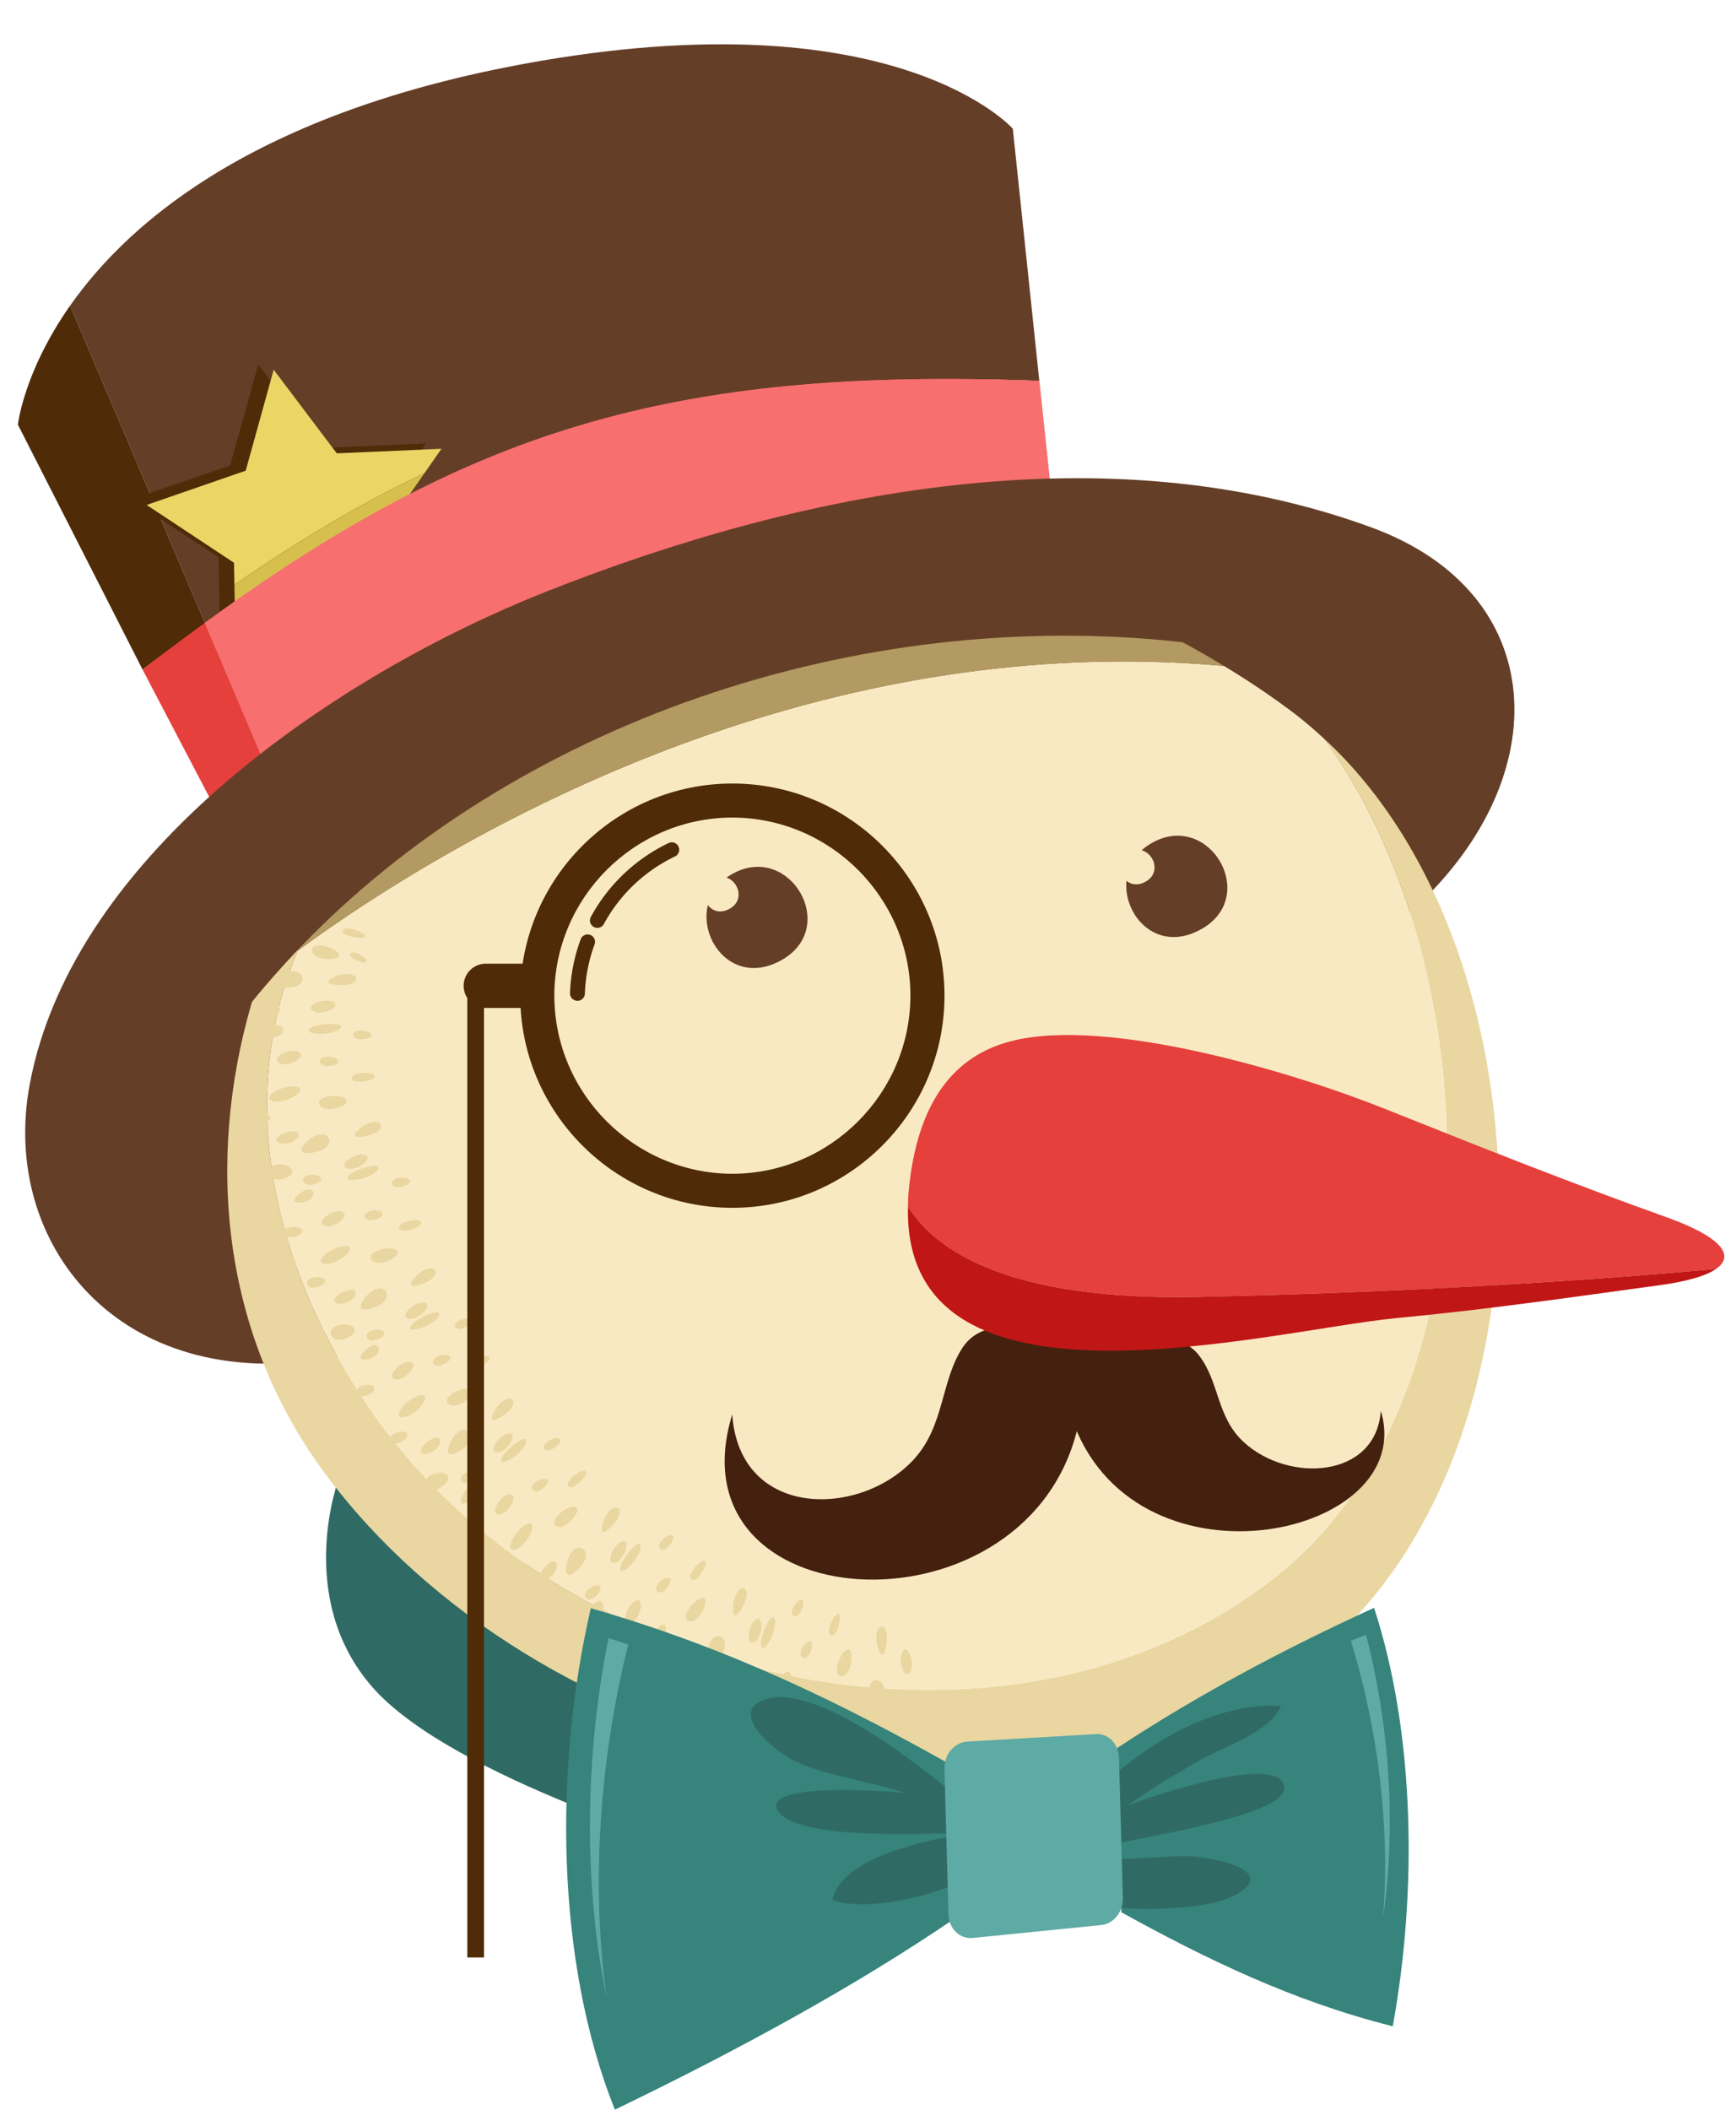 <svg xmlns="http://www.w3.org/2000/svg" viewBox="-12.49 -30.88 1210.59 1470.88"><title>Depositphotos_31178889_01</title><g data-name="Layer 2"><g data-name="Layer 1"><path d="M224.1 998.93s-32.09 83.92 23.44 146.86 232 114.77 232 114.77L491 1123.12z" fill="#2f6b64"/><path d="M0 265.22l86.92 170.71q22-16.54 43.74-31.84L36.38 182.22C3.9 228.55 0 265.22 0 265.22z" fill="#4f2b08"/><path d="M712.27 234.66l-18.48-175.8s-79-89.74-327.41-47.6c-196 33.21-287.5 110.35-330 171l94.27 221.87C296 287.49 452.86 224.71 712.27 234.66z" fill="#653e27"/><path fill="#4f2b08" d="M268.31 406.6l-69.89-21.32-57.17 45.48-1.32-73.04-60.94-40.33 69.07-23.83 19.52-70.4 44.01 58.32 72.99-3.2-41.85 59.88 25.58 68.44z"/><path d="M295.36 282l-73 3.2-44-58.32-19.51 70.41-69.08 23.88 60.93 40.32.27 15.35c45.4-31.31 88.72-57.13 132.61-77.93z" fill="#ead665"/><path d="M701.61 230.28c-178.08-6.9-300.14 12.77-418 68.63l-30.08 43 25.58 68.42L209.19 389 152 434.53l-1-57.69c-10.33 7.16-20.74 14.47-31.3 22.16l49.55 116.61c188.58-169.06 549.93-119.28 549.93-119.28z" fill="none"/><path d="M209.19 389l69.89 21.32-25.58-68.38 30.08-43c-43.89 20.8-87.21 46.62-132.61 77.93l1.03 57.66z" fill="#d6bf4d"/><path d="M729.81 400.71l-17.54-166.05c-259.41-10-399.95 36.26-581.93 168.72L179.89 520c188.58-169.08 549.92-119.29 549.92-119.29z" fill="#f76f6f"/><path d="M729.81 400.71l-17.54-166.05c-259.41-10-399.95 36.26-581.93 168.72L179.89 520c188.58-169.08 549.92-119.29 549.92-119.29z" fill="#f76f6f"/><path d="M86.92 435.93L148 552.64A333.55 333.55 0 0 1 179.89 520l-49.55-116.62a1938.648 1938.648 0 0 0-43.42 32.55z" fill="#e5403c"/><path d="M943.72 336.79C759 269.28 547.34 310.73 368 381.78 224.53 438.62 38.64 562.74 8.23 725.14-12.49 835.92 70.27 941 216.69 916.23l301.23-49.67C685.67 808.27 844.64 723 975.25 601.09c97.95-91.43 93.31-218.62-31.53-264.3z" fill="#653e27"/><path d="M910.86 484.16c118 162.32 120.74 461.76-33 583.79-186.55 147.91-499.86 77.92-632.53-116.66-73.27-107.44-91.09-223.62-49.86-320.2-11.2 11.75-22 23.87-32.15 36.46-.09.48-.38.89-.51 1.44-31.86 110.26-20.44 230.53 51.19 327.24 146 197.23 474.92 284.67 680.22 134.74 183.56-134.15 180.37-496.34 16.64-646.81z" fill="#ead6a0"/><path d="M910.86 484.16c-7-6.42-14.12-12.62-21.64-18.29a577.47 577.47 0 0 0-48.14-32.42c-301.35-27.2-551.8 129.45-645.92 198.49-40.78 96.42-22.9 212.23 50.17 319.36C378 1145.87 691.31 1215.86 877.82 1068c153.78-122.08 151-421.51 33.04-583.84z" fill="#f9e9c2"/><path d="M841.08 433.45c-9.5-5.75-19.1-11.34-28.91-16.58-227.57-25.38-466.62 56.88-616.71 214.22-.11.28-.2.56-.31.84 94.13-69.03 344.58-225.68 645.93-198.48z" fill="#b29a62"/><path d="M533.23 638.11c39.19-22.91 5.29-80.89-33.94-60.29-40.82 21.4-10.04 85.95 33.94 60.29z" fill="#653e27"/><path d="M826 616.5c39.2-22.91 5.26-81-34-60.36-40.81 21.44-10 86.03 34 60.36z" fill="#653e27"/><path d="M224 635.5c.26-5.65-21-11.56-18.65-2.91 1.72 6.33 18.49 6.51 18.65 2.91z" fill="#ead6a0"/><path d="M187.38 657.72c17.55.57 13.07-17.91-4.38-8.87-5.94 3.27-9 8.37 4.38 8.87z" fill="#ead6a0"/><path d="M225.37 655.93c16.61.26 12.45-12.11-4.09-6-5.63 2.25-8.54 5.74 4.09 6z" fill="#ead6a0"/><path d="M204.6 672.83c4.73 6.41 23.57-2.25 14.16-5.48-5.92-2.13-16.57 2.09-14.16 5.48z" fill="#ead6a0"/><path d="M182.94 673.39c.79-4.73-13.53-7.64-12.55-1.18.61 4.79 12.08 4.17 12.55 1.18z" fill="#ead6a0"/><path d="M242.82 639.91c2.06-2.21-9.53-9.74-11.15-5.69-.9 3.33 9.98 7.34 11.15 5.69z" fill="#ead6a0"/><path d="M241.81 622.31c2.06-2.84-15-8.94-15.28-4-.34 3.69 13.97 5.87 15.28 4z" fill="#ead6a0"/><path d="M207.91 689.78c15.29 1.36 26.5-8.2 7-6.67-11.12.75-17.34 5.49-7 6.67z" fill="#ead6a0"/><path d="M176.13 736.08c8.82 5.06 29.94-8.83 16.38-9.51-8.51-.62-20.94 6.67-16.38 9.51z" fill="#ead6a0"/><path d="M229.31 736.77c-1.59-5.93-23.5-4.26-18.58 3.2 3.54 5.48 19.57.56 18.58-3.2z" fill="#ead6a0"/><path d="M191.29 785.24c-2.14-6.95-21.18-5.33-16 3.31 3.82 6.35 17.32 1.08 16-3.31z" fill="#ead6a0"/><path d="M207.93 772.31c17.12-3.93 7.9-20.75-6.51-7.23-4.89 4.7-6.54 10.17 6.51 7.23z" fill="#ead6a0"/><path d="M244.18 760.83c16.14-3.93 8.55-15.95-5.61-5-4.81 3.77-6.68 7.95 5.61 5z" fill="#ead6a0"/><path d="M184.27 766.33c11 1.45 17.29-10.85 3.93-8-7.69 1.67-11.41 7.04-3.93 8z" fill="#ead6a0"/><path d="M228.25 782.82c6.1 5.3 22.46-7.54 12.49-8.73-6.24-.74-15.64 5.97-12.49 8.73z" fill="#ead6a0"/><path d="M180.93 709.11c5.17 6.54 23.31-4.23 13.71-7-6.04-1.84-16.37 3.56-13.71 7z" fill="#ead6a0"/><path d="M211.55 791.27c-.29-4.74-14.82-4.13-12.49 1.74 1.68 4.37 12.69 1.26 12.49-1.74z" fill="#ead6a0"/><path d="M246.5 691.26c.6-4.12-13.8-5.6-12.57-.12.87 4.08 12.21 2.74 12.57.12z" fill="#ead6a0"/><path d="M176 748.8c0-4.93-14.59-5.62-12.63.68 1.44 4.68 12.63 2.43 12.63-.68z" fill="#ead6a0"/><path d="M248.76 719.91c.73-4.14-17.34-3.75-15.78 1.5 1.1 3.94 15.33 1.13 15.78-1.5z" fill="#ead6a0"/><path d="M223.33 709.59c.31-4.45-13.87-5.64-12.61.2 1.11 4.31 12.42 2.61 12.61-.2z" fill="#ead6a0"/><path d="M176.95 692.24c11.57.27 10.67-12.94-2.14-6.33-4.45 2.33-6.81 6.09 2.14 6.33z" fill="#ead6a0"/><path d="M235.49 791.67c15.34-1.75 24-13.91 5.33-8.15-10.72 3.23-15.73 9.2-5.33 8.15z" fill="#ead6a0"/><path d="M212.4 849.93c9.55 3.4 28-13.69 14.53-12-8.48.85-19.49 10.07-14.53 12z" fill="#ead6a0"/><path d="M264.93 841.9c-2.54-5.69-23.86-.46-17.84 6.12 4.38 4.85 19.42-2.52 17.84-6.12z" fill="#ead6a0"/><path d="M234.67 895.59c-3.13-6.51-21.66-2.06-15.31 5.61 4.74 5.64 17.35-1.52 15.31-5.61z" fill="#ead6a0"/><path d="M249.25 880.39c16.35-6.41 4.79-21.72-7.47-6.17-4.12 5.37-5.01 11 7.47 6.17z" fill="#ead6a0"/><path d="M283.41 863.69c15.38-6.26 6.08-17.21-6.29-4.19-4.19 4.5-5.42 8.91 6.29 4.19z" fill="#ead6a0"/><path d="M225 878c11.14-.26 15.45-13.33 2.67-8.43-7.3 2.87-10.16 8.68-2.67 8.43z" fill="#ead6a0"/><path d="M270.91 887.81c6.75 4.39 21.13-10.72 11.14-10.47-6.27.16-14.61 8.16-11.14 10.47z" fill="#ead6a0"/><path d="M212.54 823c6.34 5.32 22.11-8.5 12.1-9.44-6.28-.56-15.35 6.69-12.1 9.44z" fill="#ead6a0"/><path d="M255.59 898.61c-.94-4.68-15.2-2-12.07 3.52 2.24 4.09 12.69-.58 12.07-3.52z" fill="#ead6a0"/><path d="M273.38 792.82c-.32-4.42-14.74-3.09-12.36 2.27 1.69 3.96 12.58.49 12.36-2.27z" fill="#ead6a0"/><path d="M198.44 827.43c-.48-4.87-15-3.79-12.42 2.16 1.86 4.41 12.74.92 12.42-2.16z" fill="#ead6a0"/><path d="M214.25 862.29c-.75-4.81-15.2-3-12.33 2.74 2.08 4.29 12.79.29 12.33-2.74z" fill="#ead6a0"/><path d="M281.29 821.82c-.08-4.35-17.84-.93-15.32 4.09 1.79 3.75 15.38-1.33 15.32-4.09z" fill="#ead6a0"/><path d="M254.29 815.69c-.38-4.58-14.74-3.11-12.3 2.42 1.72 4.13 12.61.44 12.3-2.42z" fill="#ead6a0"/><path d="M199.22 807.21c11.4-2.19 7.65-14.56-3.43-5.47-3.79 3.17-5.39 7.13 3.43 5.47z" fill="#ead6a0"/><path d="M279.34 895.51c14.92-4.07 21.62-17.1 4.08-8.82-10.11 4.73-14.33 11.45-4.08 8.82z" fill="#ead6a0"/><path d="M267.05 957.15c10.05 1.58 24.77-19 11.88-14.77-8.16 2.44-17.15 13.73-11.88 14.77z" fill="#ead6a0"/><path d="M316.89 938.6c-3.65-4.86-23.51 4.63-16.17 9.74 5.35 3.78 18.45-6.65 16.17-9.74z" fill="#ead6a0"/><path d="M299.65 997.68c-4.7-5.63-21.85 3-13.55 9.08 6.04 4.53 16.49-5.51 13.55-9.08z" fill="#ead6a0"/><path d="M310.09 979.46c14.23-9.94-.35-22.23-8.84-4.25-2.81 6.2-2.16 11.84 8.84 4.25z" fill="#ead6a0"/><path d="M339.41 955.24c13.39-9.64 2.08-17.76-7.13-2.43-3.04 5.26-3.17 9.79 7.13 2.43z" fill="#ead6a0"/><path d="M285.85 982.6c10.75-2.66 12.14-16.58.69-9-6.54 4.4-7.94 10.79-.69 9z" fill="#ead6a0"/><path d="M332.87 981.5c7.49 2.65 17.86-15.56 8.34-12.87-6 1.67-12.21 11.45-8.34 12.87z" fill="#ead6a0"/><path d="M261.8 930.19c7.08 4.31 20.29-12.25 10.34-11.49-6.26.44-14.03 9.18-10.34 11.49z" fill="#ead6a0"/><path d="M320.62 995.77c-2-4.38-15.17 1.63-10.84 6.33 3.22 3.51 12.12-3.58 10.84-6.33z" fill="#ead6a0"/><path d="M316.86 890.22c-.84-4.07-14.79-.36-11.76 4.33 2.17 3.51 12.3-1.76 11.76-4.33z" fill="#ead6a0"/><path d="M248.67 937c-1.32-4.91-15.52-1.67-11.9 4.13 2.66 4.27 12.74-1.13 11.9-4.13z" fill="#ead6a0"/><path d="M271.6 969.17c-1.84-4.62-15.76 0-11.54 5.19 3.09 3.89 12.72-2.28 11.54-5.19z" fill="#ead6a0"/><path d="M329 916c-.77-4.1-17.48 2.76-14.16 7.08 2.44 3.21 14.68-4.52 14.16-7.08z" fill="#ead6a0"/><path d="M301.68 915.51c-1.26-4.25-15.25-.18-11.7 4.67 2.56 3.63 12.51-1.98 11.7-4.67z" fill="#ead6a0"/><path d="M245.89 916.22c10.85-3.87 5.13-15.56-4.42-5-3.41 3.78-4.07 7.97 4.42 5z" fill="#ead6a0"/><path d="M342.92 986.83c13.48-7.67 16.68-21.94 1.7-9.45-8.67 7.12-10.91 14.48-1.7 9.45z" fill="#ead6a0"/><path d="M345.34 1049.63c10.12-.77 19.82-24.11 8.24-17.08-7.38 4.27-13.58 17.3-8.24 17.08z" fill="#ead6a0"/><path d="M389.71 1020.36c-4.66-3.94-21.89 9.75-13.58 13.1 6.05 2.48 16.51-10.59 13.58-13.1z" fill="#ead6a0"/><path d="M385.94 1081.81c-5.83-4.44-20.7 7.71-11.23 11.84 6.91 3.07 14.91-9.03 11.23-11.84z" fill="#ead6a0"/><path d="M392.1 1061.76c11.69-12.8-5.14-21.69-9.5-2.27-1.48 6.8.47 12.07 9.5 2.27z" fill="#ead6a0"/><path d="M415.38 1031.7c10.91-12.28-1.79-17.89-7.43-.85-1.95 5.91-.95 10.25 7.43.85z" fill="#ead6a0"/><path d="M369.21 1070.11c9.9-5 8.17-18.81-1.3-8.86-5.44 5.69-5.38 12.22 1.3 8.86z" fill="#ead6a0"/><path d="M414.82 1058.69c7.89.92 14-19.1 5.3-14.37-5.48 2.95-9.39 13.85-5.3 14.37z" fill="#ead6a0"/><path d="M334.13 1024.79c8 2.34 16.8-16.61 7.37-13.58-5.95 1.91-11.44 12.25-7.37 13.58z" fill="#ead6a0"/><path d="M406 1075.29c-2.92-3.81-14.46 5-9.18 8.57 3.89 2.72 11.05-6.17 9.18-8.57z" fill="#ead6a0"/><path d="M378.09 972.82c-1.86-3.87-14.52 3-10.39 7 3 2.95 11.59-4.56 10.39-7z" fill="#ead6a0"/><path d="M323 1034.46c-2.39-4.4-15.32 2.21-10.53 6.86 3.47 3.48 12.03-4.08 10.53-6.86z" fill="#ead6a0"/><path d="M352.38 1060.26c-2.8-4.07-15.33 3.55-10.09 7.66 3.86 3.08 11.87-5.1 10.09-7.66z" fill="#ead6a0"/><path d="M396.38 995.49c-1.73-3.87-16.47 6.58-12.21 10.08 3.11 2.65 13.31-7.64 12.21-10.08z" fill="#ead6a0"/><path d="M369.54 1001.16c-2.24-3.89-14.86 3.32-10.3 7.24 3.32 2.97 11.76-4.79 10.3-7.24z" fill="#ead6a0"/><path d="M315.59 1015.2c9.68-6.46 1.14-16.3-5.44-3.69-2.27 4.41-2.05 8.67 5.44 3.69z" fill="#ead6a0"/><path d="M425.74 1061.76c11.43-10.46 11.43-25-.34-9.68-6.9 8.84-7.6 16.7.34 9.68z" fill="#ead6a0"/><path d="M442.44 1122.38c9.72-3.09 13.66-28.06 4-18.5-6.21 5.83-9.2 19.94-4 18.5z" fill="#ead6a0"/><path d="M478.66 1083.61c-5.39-2.64-18.82 14.41-10.09 16 6.49.9 13.5-14.32 10.09-16z" fill="#ead6a0"/><path d="M490.28 1144.07c-6.9-2.81-18.36 12.69-7.87 14.31 7.7 1.24 12.23-12.54 7.87-14.31z" fill="#ead6a0"/><path d="M491 1123.12c8-15.23-10.3-19.92-9.77.06.27 6.98 3.46 11.82 9.77-.06z" fill="#ead6a0"/><path d="M506 1088.17c7.44-14.55-5.85-17-7.28 1-.45 6.23 1.47 10.32 7.28-1z" fill="#ead6a0"/><path d="M470.86 1136.77c8.42-7.26 3.26-20.26-3.52-8.3-3.91 6.85-2.18 13.17 3.52 8.3z" fill="#ead6a0"/><path d="M512.21 1114.24c7.8-1.22 8.47-22.13 1.4-15.25-4.5 4.29-5.48 15.82-1.4 15.25z" fill="#ead6a0"/><path d="M425.7 1100.63c8.25.64 12.68-20 4.12-14.87-5.39 3.24-8.41 14.49-4.12 14.87z" fill="#ead6a0"/><path d="M508.11 1132.58c-3.84-2.93-12.75 8.54-6.62 10.66 4.51 1.65 9.06-8.84 6.62-10.66z" fill="#ead6a0"/><path d="M456.91 1040.17c-2.67-3.31-13.47 6.27-8.58 9.14 3.59 2.2 10.27-7.05 8.58-9.14z" fill="#ead6a0"/><path d="M417 1112.57c-3.34-3.76-14.51 5.56-8.75 9 4.25 2.65 10.87-6.64 8.75-9z" fill="#ead6a0"/><path d="M451.84 1131.24c-3.78-3.28-14 6.68-8 9.82 4.55 2.08 10.38-7.76 8-9.82z" fill="#ead6a0"/><path d="M479.51 1057.86c-2.52-3.3-14.43 10.29-9.52 12.66 3.61 1.83 11.12-10.52 9.52-12.66z" fill="#ead6a0"/><path d="M454.79 1069.73c-3.08-3.18-13.61 6.44-8.4 9.41 3.92 2.09 10.34-7.4 8.4-9.41z" fill="#ead6a0"/><path d="M405.37 1095.45c8-8.4-2.51-16.19-6.18-2.37-1.19 4.78-.04 8.92 6.18 2.37z" fill="#ead6a0"/><path d="M523.45 1114.34c8.08-13.15 4.41-27.19-2.84-9.29-4.28 10.27-2.91 18.26 2.84 9.29z" fill="#ead6a0"/><path d="M557.47 1167.49c8.39-5.89 4.19-30.94-2-18.89-4.2 7.4-2.62 21.83 2 18.89z" fill="#ead6a0"/><path d="M579.49 1119.17c-5.76-.63-13.13 19.95-4.34 18.39 6.45-1.27 7.99-17.95 4.34-18.39z" fill="#ead6a0"/><path d="M611.5 1171.79c-7.65-.14-13 18.42-2.11 16.19 7.99-1.61 6.97-16.1 2.11-16.19z" fill="#ead6a0"/><path d="M604.41 1152c2-17-16.68-14.75-9.26 3.71 2.7 6.48 7.64 9.46 9.26-3.71z" fill="#ead6a0"/><path d="M605.81 1114c1.69-16.22-10.79-13.44-6.2 3.72 1.69 5.9 4.9 8.81 6.2-3.72z" fill="#ead6a0"/><path d="M590 1171.95c5.46-9.63-4-20.23-6.34-6.69-1.34 7.74 2.62 13.18 6.34 6.69z" fill="#ead6a0"/><path d="M620.83 1136.07c6.63-3.93-.57-23.69-4.34-14.73-2.49 5.66.78 16.73 4.34 14.73z" fill="#ead6a0"/><path d="M534.38 1151.62c8.15-1.68 6.32-22.84-.37-15.47-4.27 4.6-3.92 16.29.37 15.47z" fill="#ead6a0"/><path d="M624 1154.65c-4.69-1.34-8.75 12.56-2.1 12.35 4.97-.11 5.1-11.52 2.1-12.35z" fill="#ead6a0"/><path d="M547.1 1084.77c-3.28-2.35-10.9 9.89-5.57 11.23 3.94 1 7.68-9.74 5.57-11.23z" fill="#ead6a0"/><path d="M529.48 1165.55c-4.38-2.7-12.59 9.36-5.84 11.15 4.98 1.37 8.63-9.45 5.84-11.15z" fill="#ead6a0"/><path d="M569.61 1172.93c-4.8-1.8-11.55 11-4.54 11.89 5.28.5 7.58-10.71 4.54-11.89z" fill="#ead6a0"/><path d="M572.54 1094.62c-3.2-2.34-10.24 14.26-5 15 3.86.61 7.04-13.52 5-15z" fill="#ead6a0"/><path d="M553.15 1113.58c-3.76-2-11 10.16-5.22 11.51 4.35.77 7.6-10.2 5.22-11.51z" fill="#ead6a0"/><path d="M513 1152.26c5.35-10.16-6.93-15-6.71-.68.1 5.11 2.53 8.61 6.71.68z" fill="#ead6a0"/><path d="M496.61 602.54c13.42-7.85 1.81-27.69-11.6-20.64-14.01 7.33-3.44 29.43 11.6 20.64z" fill="#f9e9c2"/><path d="M786.68 583.67c13.41-7.85 1.8-27.7-11.63-20.64-13.98 7.33-3.43 29.42 11.63 20.64z" fill="#f9e9c2"/><path d="M679.17 895.19c-8.1 1.73-15.33 5.89-20.24 13.25-15.33 23-12.66 54.29-33.72 77.67-37.14 41.22-121.9 42.61-127.09-30.86-43.93 143.29 200 158.39 239.61 14.29 5.77-21 13.24-57.62-7.26-71.57-11.81-8.04-36.79-5.85-51.3-2.78z" fill="#44210f"/><path d="M803.11 901.74c8.3 2.08 15.54 6 20.38 12.21 14.62 18.77 12.1 42.92 31.34 60.61 31.26 28.77 92.24 25.35 95.57-21.8 26.66 87.33-167.55 130.16-213.88 9.61-7.28-18.94-18.53-66.82 6.63-77.5 13.78-5.87 44.58 12.99 59.96 16.87z" fill="#44210f"/><path d="M824.24 873.32c175-3.85 305.62-14.47 360-19.54 13.86-9.6 2.57-22.69-34.58-36-64.91-23.19-125.5-47.21-197-75.8-63-25.15-193.31-64.38-260.29-46.89-37.68 9.77-65.42 39.84-71.31 105.56-.31 3.41-.31 6.56-.39 9.75 19.21 30.69 70.15 65.86 203.57 62.92z" fill="#e5403c"/><path d="M824.24 873.32c-133.42 2.95-184.36-32.23-203.55-62.93-3.88 155.65 251.73 86.2 340.73 77.71 64.44-6.11 123.13-14.71 183.37-22.91 19.48-2.66 32.57-6.62 39.49-11.41-54.42 5.07-185.05 15.69-360.04 19.54z" fill="#c11616"/><path d="M399.51 1090.37C373.8 1201.74 375 1336.78 416.28 1440c88-42.47 168.59-86.69 236.83-133.19l-3-107.55c-71.74-40.17-150.8-80.17-250.6-108.89z" fill="#36847c"/><path d="M425.61 1115.71c-4.6-1.49-9.06-3.06-13.75-4.5-17 84.4-17.13 174.09-1.35 250.74-10.66-76.3-5.51-163.86 15.1-246.24z" fill="#5eaaa5"/><path d="M945.7 1090.11c-61.06 27.92-122.41 60.27-179.43 97.95l3.18 114.31c59.49 32.79 120.18 62.19 189.28 79.48 17.1-93.35 15.68-204.03-13.03-291.74z" fill="#36847c"/><path d="M656.72 1223.24c-24.7-20.69-101.86-83.49-137.63-68.54-23.36 9.76 10.3 37.18 25.16 43.42 24 10.1 50.07 12.91 74.64 21.19-14-1.83-101.51-7.46-88.92 12.27 13.82 21.65 107.7 15.33 132.94 15.64-26.14 4.36-87.8 15.47-95 46.53 28.62 11.23 105.94-10.31 123.23-35.27z" fill="#2f6b64"/><path d="M743.21 1227.25c33.88-36.55 85.71-71.5 137.62-68.74-7.88 18.73-41.38 28.92-58 38.59s-33.36 19.59-49 30.83c14.52-5.72 105.33-36.87 109.26-13.35 3.83 23.06-126 38.44-144.28 46.5 27.72 7 48.55 2.56 75.48 2.09 12.14-.2 65.75 8.3 36.51 26.17-21.74 13.29-79.85 12.06-105.87 7.45-1.49-3.06-.51-5.43-.13-8.67z" fill="#2f6b64"/><path d="M770.53 1292.36c.27 9.58-6.36 18.06-15 18.92l-89.64 9c-9 .9-16.68-6.43-16.95-16.38l-2.82-101.53c-.27-10 6.93-18.5 16-19l89.76-5.23c8.6-.5 15.67 6.9 15.94 16.51z" fill="#5eaaa5"/><path d="M929.49 1113.08c3.57-1.38 7-2.81 10.64-4.14 17 65.9 20.91 136.67 11.72 197.85 5.15-60.69-2.6-129.58-22.36-193.71z" fill="#5eaaa5"/><path d="M498.22 811.22c-81.54 0-147.92-66.36-147.94-147.93s66.4-147.89 147.94-147.89 147.93 66.35 147.93 147.89-66.35 147.93-147.93 147.93zm0-272.09c-68.33.12-124 55.83-124.16 124.16.12 68.33 55.82 124 124.16 124.2 68.34-.15 124-55.87 124.17-124.2-.12-68.33-55.83-124-124.17-124.16z" fill="#4f2b08"/><path d="M326.26 641a15.43 15.43 0 1 0 0 30.86h35.27V641z" fill="#4f2b08"/><path fill="#4f2b08" d="M313.37 656.87h11.66v677.02h-11.66z"/><path d="M401.6 615.4a5.18 5.18 0 0 1-2.08-7 121.35 121.35 0 0 1 54.26-51.51 5.13 5.13 0 0 1 6.87 2.45 5.18 5.18 0 0 1-2.42 6.9 111 111 0 0 0-49.62 47.1 5.13 5.13 0 0 1-4.54 2.71 5.11 5.11 0 0 1-2.47-.62z" fill="#4f2b08"/><path d="M390 666.85a5.16 5.16 0 0 1-5-5.36 121.07 121.07 0 0 1 7.44-37.49 5.18 5.18 0 0 1 6.64-3.07 5.18 5.18 0 0 1 3.06 6.66 109.52 109.52 0 0 0-6.77 34.31 5.19 5.19 0 0 1-5.16 5H390z" fill="#4f2b08"/></g></g></svg>